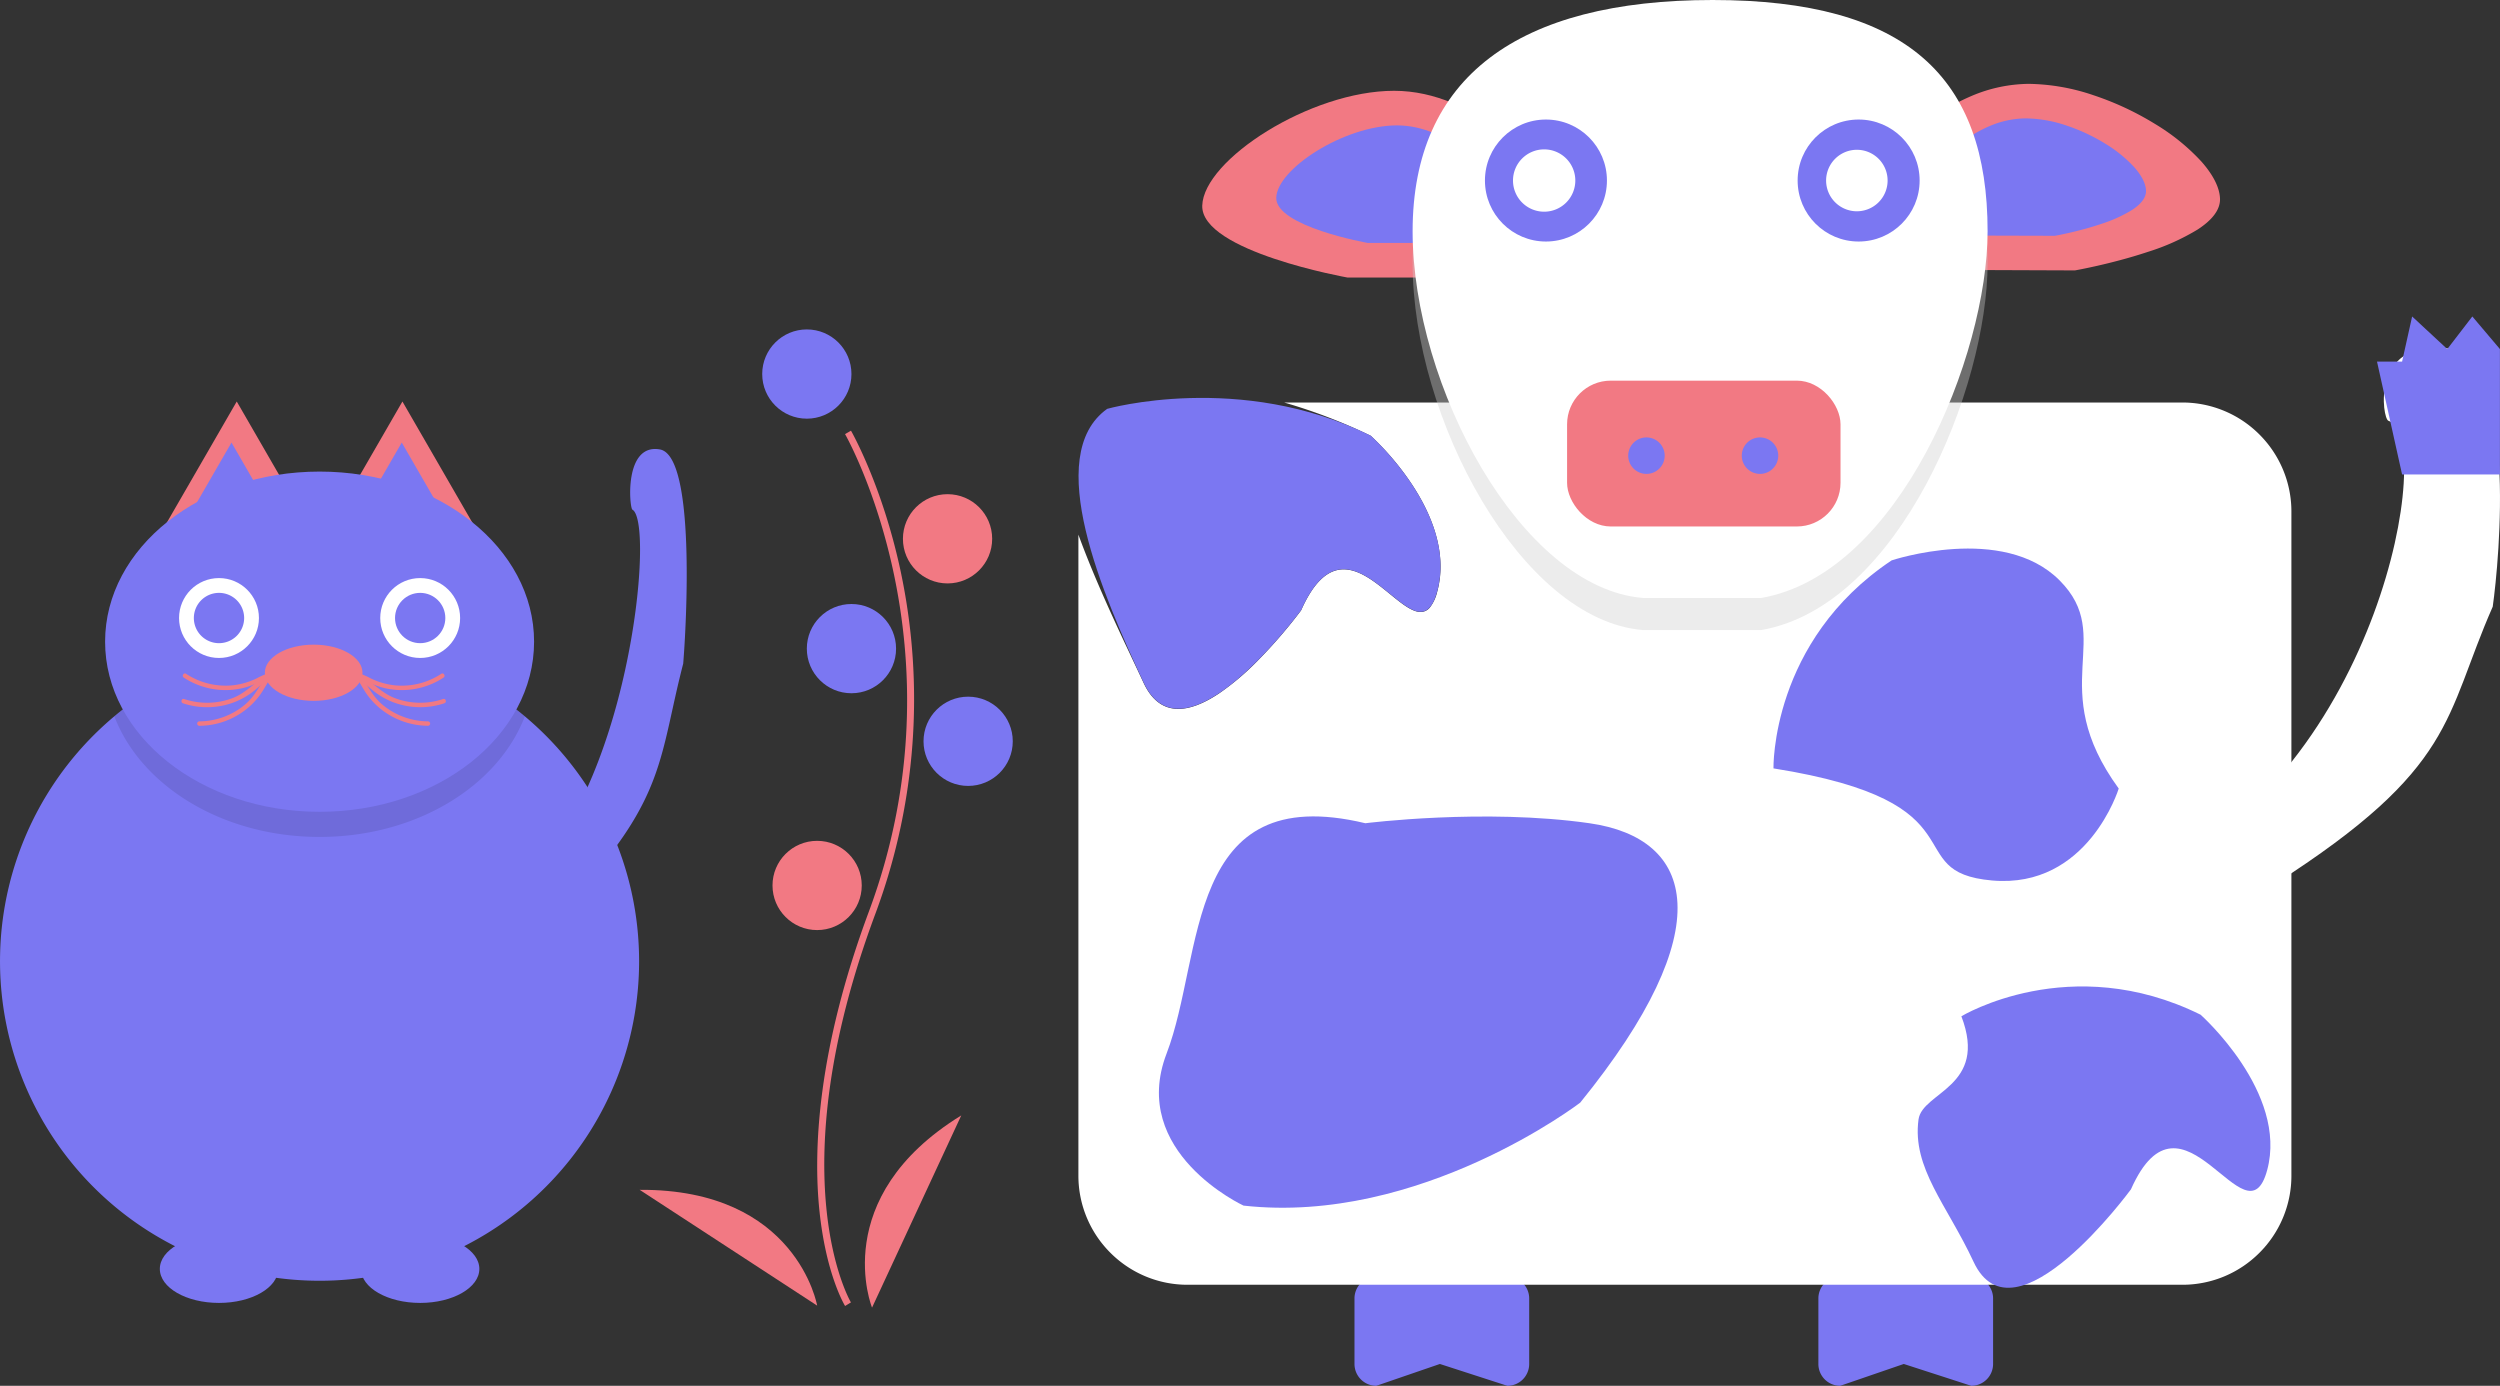 <svg xmlns="http://www.w3.org/2000/svg" width="572.375" height="317.281" viewBox="0 0 572.375 317.281"><rect x="0" y="0" width="572.375" height="317.281" fill="#333333" stroke="none"/><defs><style>.a{fill:#f27983;}.b{fill:#7b77f2;}.c{fill:#fff;}.d{fill:#cdcdcd;opacity:0.38;}.e{opacity:0.1;}</style></defs><g transform="translate(-4547.699 -6087.149)"><g transform="translate(4788.683 6087.149)"><g transform="translate(176.713 19.2)"><path class="a" d="M46.821.076a34.1,34.1,0,0,0-13.1,2.756,47.532,47.532,0,0,0-10.3,6.02,58.025,58.025,0,0,0-6.742,6c-1.569,1.636-2.419,2.726-2.419,2.726L0,42.564l28.572.111,28.788.112s2.086-.365,5.212-1.077,7.3-1.773,11.47-3.162A51.507,51.507,0,0,0,85.49,33.4c3.11-2.035,5.158-4.38,5.083-7.013s-1.661-5.6-4.3-8.57a48.153,48.153,0,0,0-10.58-8.566A67.347,67.347,0,0,0,61.618,2.682,47.791,47.791,0,0,0,46.821.076Z" transform="translate(0 -0.076)"/><g transform="translate(16.615 7.904)"><path class="b" d="M29.537.019a21.469,21.469,0,0,0-8.251,1.728,29.948,29.948,0,0,0-6.5,3.788,36.579,36.579,0,0,0-4.255,3.782C9.54,10.348,9,11.035,9,11.035L0,26.8l18.041.051,18.127.051s1.311-.231,3.277-.681,4.587-1.119,7.2-2a32.317,32.317,0,0,0,7.183-3.239c1.95-1.279,3.233-2.753,3.187-4.407s-1.041-3.519-2.694-5.384a30.237,30.237,0,0,0-6.639-5.386,42.315,42.315,0,0,0-8.84-4.137A30.063,30.063,0,0,0,29.537.019Z" transform="translate(0 -0.019)"/></g></g><g transform="translate(34.269 20.788)"><path class="a" d="M284,144.684c19.176,0,33.017,17.56,33.017,17.56l14.547,25.2H273.378s-33.592-5.971-33.294-16.466S264.827,144.684,284,144.684Z" transform="translate(-240.082 -144.684)"/><g transform="translate(16.945 7.92)"><path class="b" d="M267.732,144.684c12.072,0,20.786,11.055,20.786,11.055l9.158,15.862H261.043s-21.148-3.759-20.96-10.366S255.66,144.684,267.732,144.684Z" transform="translate(-240.082 -144.684)"/></g></g><g transform="translate(0 70.475)"><path class="b" d="M5,0H35a5,5,0,0,1,5,5V20a5,5,0,0,1-5,5L19.554,20,5,25a5,5,0,0,1-5-5V5A5,5,0,0,1,5,0Z" transform="translate(175.334 221.806)"/><g transform="translate(170.912 1.981)"><path class="c" d="M628.922,267.454c-16.961-1.732-14.306,16.2-12.9,16.65,10.953,3.594-2.018,79.719-53.8,103.7-22.994,10.836-51.661,16.658-81.131,16.476,33.621,5.569,73.1,1.515,105.946-12.767.74-.321,1.84-.815,2.932-1.32,41.726-26.671,38.741-38.079,49.936-63.527C641.4,316.133,645.882,269.186,628.922,267.454Z" transform="translate(-481.091 -260.223)"/><path class="b" d="M10102,387.6h20.1V358.894l-6.315-7.464-5.742,7.464L10102,351.43l-2.3,10.335h-5.741l5.741,25.839Z" transform="translate(-9961.638 -351.43)"/></g><path class="b" d="M5,0H35a5,5,0,0,1,5,5V20a5,5,0,0,1-5,5L19.554,20,5,25a5,5,0,0,1-5-5V5A5,5,0,0,1,5,0Z" transform="translate(69.125 221.806)"/><g transform="translate(0 0)"><path class="c" d="M-4517.009-5921.952h-227.715a24.858,24.858,0,0,1-9.732-1.964,24.912,24.912,0,0,1-7.946-5.358,24.9,24.9,0,0,1-5.358-7.946,24.841,24.841,0,0,1-1.965-9.731v-146.737c3.739,10.245,8.636,20.606,12.57,28.931.837,1.771,1.627,3.444,2.351,5,1.844,3.96,4.522,5.969,7.961,5.97,2.645,0,5.768-1.186,9.281-3.523a60.018,60.018,0,0,0,9.114-7.751,114.548,114.548,0,0,0,9.7-11.275c2.813-6.327,6-9.4,9.748-9.4,3.35,0,6.611,2.41,9.665,4.879.3.241.594.483.886.721l.048.039c2.594,2.119,5.044,4.12,7.014,4.12a2.744,2.744,0,0,0,2.163-1.07,9.461,9.461,0,0,0,1.676-3.671c2.49-9.188-1.788-18.381-5.815-24.475a62.668,62.668,0,0,0-9.429-11.134,123.206,123.206,0,0,0-19.825-7.617h205.608a24.861,24.861,0,0,1,9.732,1.964,24.928,24.928,0,0,1,7.947,5.358,24.914,24.914,0,0,1,5.357,7.946,24.844,24.844,0,0,1,1.965,9.731v152a24.841,24.841,0,0,1-1.965,9.731,24.911,24.911,0,0,1-5.357,7.946,24.92,24.92,0,0,1-7.947,5.358A24.858,24.858,0,0,1-4517.009-5921.952Z" transform="translate(4775.641 6145.624)"/><g transform="translate(0 0)"><path class="b" d="M.007,51.087C49.19,58.065,28.533,74.348,50.507,75.9S79.116,54.358,79.116,54.358C61.636,31.183,77.988,19.773,64.77,6.937S26.246,3.011,26.246,3.011C-1.144,21.962.007,51.087.007,51.087Z" transform="translate(165.915 54.367) rotate(0.974)"/><path class="b" d="M.007,80.982c13.241,49.676,33.527,56.814,50.5,39.335S80.675,78.794,80.675,78.794c32.477-27.754-2.687-47.454-15.905-67.8s-38.526-6.22-38.526-6.22C-1.144,34.81.007,80.982.007,80.982Z" transform="translate(55.287 229.587) rotate(-126)"/><path class="b" d="M.007,51.084c17.165,2.435,10.766,16.2,15.911,20.041,8.988,6.7,20.282,3.761,34.584,4.77,21.969,1.551,2.979-39.558,2.979-39.558C36,13.162,77.98,19.77,64.765,6.937S26.246,3.008,26.246,3.008C-1.144,21.959.007,51.084.007,51.084Z" transform="translate(252.751 137.43) rotate(61.001)"/></g></g></g><g transform="translate(82.434)"><path class="d" d="M77.913,0c44.506,0,62.961,17.668,62.961,52.966,0,28.344-20.18,78.435-51.83,83.939H61.981C34,134.612,9.232,88.264,9.232,52.966S33.407,0,77.913,0Z" transform="translate(-9.232 7.347)"/><path class="c" d="M77.913,0c44.506,0,62.961,17.668,62.961,52.966,0,28.344-20.18,78.435-51.83,83.939H61.981C34,134.612,9.232,88.264,9.232,52.966S33.407,0,77.913,0Z" transform="translate(-9.232)"/></g><g transform="translate(98.993 27.368)"><circle class="b" cx="13.965" cy="13.965" r="13.965"/><path class="c" d="M7.134,0A7.134,7.134,0,1,1,0,7.134,7.134,7.134,0,0,1,7.134,0Z" transform="translate(6.424 6.832)"/></g><g transform="translate(170.585 27.368)"><circle class="b" cx="13.965" cy="13.965" r="13.965"/><path class="c" d="M7.039,0A7.039,7.039,0,1,1,0,7.039,7.039,7.039,0,0,1,7.039,0Z" transform="translate(6.519 6.926)"/></g><rect class="a" width="62.604" height="33.389" rx="10" transform="translate(117.798 87.149)"/><g transform="translate(131.797 100.149)"><path class="b" d="M4.174,0A4.174,4.174,0,1,1,0,4.174,4.174,4.174,0,0,1,4.174,0Z" transform="translate(26)"/><path class="b" d="M4.174,0A4.174,4.174,0,1,1,0,4.174,4.174,4.174,0,0,1,4.174,0Z"/></g></g><path class="a" d="M624.906,462.4c-.18-.295-4.433-7.395-5.907-22.138-1.352-13.526-.482-36.326,11.342-68.13,22.4-60.249-5.162-108.861-5.444-109.345l1.359-.786c.072.123,7.184,12.517,11.385,32.253a140.708,140.708,0,0,1-5.828,78.43c-22.362,60.146-5.736,88.619-5.567,88.9Z" transform="translate(4116.275 5923.753)"/><ellipse class="b" cx="10.216" cy="10.216" rx="10.216" ry="10.216" transform="translate(4722.207 6162.571)"/><ellipse class="a" cx="10.216" cy="10.216" rx="10.216" ry="10.216" transform="translate(4754.425 6200.291)"/><ellipse class="b" cx="10.216" cy="10.216" rx="10.216" ry="10.216" transform="translate(4732.422 6225.437)"/><ellipse class="b" cx="10.216" cy="10.216" rx="10.216" ry="10.216" transform="translate(4759.14 6246.653)"/><ellipse class="a" cx="10.216" cy="10.216" rx="10.216" ry="10.216" transform="translate(4724.564 6279.658)"/><path class="a" d="M634.054,505.506S623.839,480.36,654.486,461.5Z" transform="translate(4113.298 5881.023)"/><path class="a" d="M607.436,509.693s-4.646-26.74-40.636-26.512Z" transform="translate(4127.353 5876.379)"/><path class="b" d="M553.058,267.434c-8.257-1.434-6.964,13.414-6.278,13.789,5.332,2.977-.982,66.02-26.189,85.879A62.1,62.1,0,0,1,481.1,380.746c16.367,4.612,35.587,1.257,51.575-10.573.36-.266.9-.675,1.427-1.093,20.313-22.088,18.86-31.536,24.309-52.61C559.131,307.748,561.314,268.869,553.058,267.434Z" transform="translate(4145.709 5922.61)"/><path class="a" d="M233.237,138l10.4,18.012,10.4,18.012h-41.6l10.4-18.012Z" transform="translate(4368.666 6041.073)"/><path class="a" d="M281.507,138l10.4,18.012,10.4,18.012h-41.6l10.4-18.012Z" transform="translate(4358.327 6041.073)"/><path class="b" d="M233.878,149.956l6.416,11.114,6.416,11.113H221.045l6.416-11.112Z" transform="translate(4366.823 6038.513)"/><path class="b" d="M283.485,149.956,289.9,161.07l6.416,11.113H270.653l6.416-11.113Z" transform="translate(4356.197 6038.513)"/><path class="b" d="M526.751,396.632a73.159,73.159,0,1,1-26.159-56.061,73.16,73.16,0,0,1,26.159,56.061Z" transform="translate(4167.271 5910.585)"/><path class="e" d="M507.728,340.572c-6.12,15.982-24.845,27.612-46.992,27.612s-40.875-11.63-46.992-27.612a73.148,73.148,0,0,1,93.989,0Z" transform="translate(4160.135 5910.585)"/><ellipse class="b" cx="49.108" cy="38.947" rx="49.108" ry="38.947" transform="translate(4571.761 6195.117)"/><ellipse class="c" cx="9.145" cy="9.145" rx="9.145" ry="9.145" transform="translate(4588.694 6219.5)"/><ellipse class="c" cx="9.145" cy="9.145" rx="9.145" ry="9.145" transform="translate(4634.754 6219.5)"/><path class="b" d="M5.758,0A5.758,5.758,0,1,1,0,5.758,5.758,5.758,0,0,1,5.758,0Z" transform="translate(4592.081 6222.887)"/><ellipse class="b" cx="5.758" cy="5.758" rx="5.758" ry="5.758" transform="translate(4638.141 6222.887)"/><path class="a" d="M454,332.4c-3.322,1.508-5.521,4.578-9.012,5.9a16.518,16.518,0,0,1-11.068.206c-.622-.206-.889.775-.27.98a17.454,17.454,0,0,0,11.114-.027,16.818,16.818,0,0,0,4.738-2.515c1.664-1.263,3.081-2.786,5.011-3.662.595-.27.079-1.146-.513-.877Z" transform="translate(4155.947 5908.685)"/><path class="a" d="M455.408,331.859a19.323,19.323,0,0,0-4.867,1.84,16.688,16.688,0,0,1-5.612,1.579,16.487,16.487,0,0,1-10.495-2.656c-.55-.358-1.059.521-.513.877a17.422,17.422,0,0,0,10.484,2.829,16.665,16.665,0,0,0,5.244-1.137c2.02-.805,3.85-1.981,6.026-2.357C456.321,332.728,456.049,331.749,455.408,331.859Z" transform="translate(4155.863 5908.792)"/><path class="a" d="M455.4,330.984c-2.586,2.441-3.661,5.966-6.4,8.33a16.471,16.471,0,0,1-10.608,3.985.508.508,0,0,0,0,1.016,17.445,17.445,0,0,0,10.432-3.559,16.771,16.771,0,0,0,3.536-3.645c1.279-1.807,2.122-3.863,3.762-5.407.476-.449-.243-1.167-.718-.718Z" transform="translate(4154.961 5909.008)"/><path class="a" d="M483.266,333.274c1.909.864,3.32,2.365,4.96,3.622a16.877,16.877,0,0,0,4.789,2.557,17.416,17.416,0,0,0,11.114.028c.618-.2.353-1.186-.27-.98a16.513,16.513,0,0,1-11.068-.206c-3.491-1.322-5.689-4.39-9.012-5.9-.591-.268-1.108.607-.513.877Z" transform="translate(4145.301 5908.686)"/><path class="a" d="M481.863,332.838c2.087.359,3.851,1.46,5.781,2.257a16.817,16.817,0,0,0,5.491,1.235,17.422,17.422,0,0,0,10.484-2.829c.545-.356.037-1.236-.513-.877a16.431,16.431,0,0,1-10.5,2.656A16.927,16.927,0,0,1,487,333.7a19.429,19.429,0,0,0-4.867-1.84c-.64-.11-.914.869-.27.98Z" transform="translate(4145.624 5908.792)"/><path class="a" d="M482.5,331.7c1.634,1.543,2.482,3.6,3.762,5.407a16.831,16.831,0,0,0,3.536,3.645,17.445,17.445,0,0,0,10.432,3.558.508.508,0,0,0,0-1.016,16.424,16.424,0,0,1-10.608-3.985c-2.732-2.372-3.818-5.888-6.4-8.33-.471-.449-1.2.269-.718.718Z" transform="translate(4145.441 5909.008)"/><ellipse class="b" cx="13.547" cy="7.79" rx="13.547" ry="7.79" transform="translate(4584.292 6369.873)"/><ellipse class="b" cx="13.547" cy="7.79" rx="13.547" ry="7.79" transform="translate(4630.352 6369.873)"/><ellipse class="a" cx="11.176" cy="6.435" rx="11.176" ry="6.435" transform="translate(4608.337 6234.741)"/><path class="b" d="M10.9,52.8c2.09,18.24,36.909,21.541,58.878,23.091s2.979-39.558,2.979-39.558c-17.48-23.175,24.5-16.567,11.284-29.4S45.52,3.008,45.52,3.008C18.13,21.959,10.9,52.8,10.9,52.8Z" transform="translate(4842.086 6145.624) rotate(61.001)"/></g></svg>